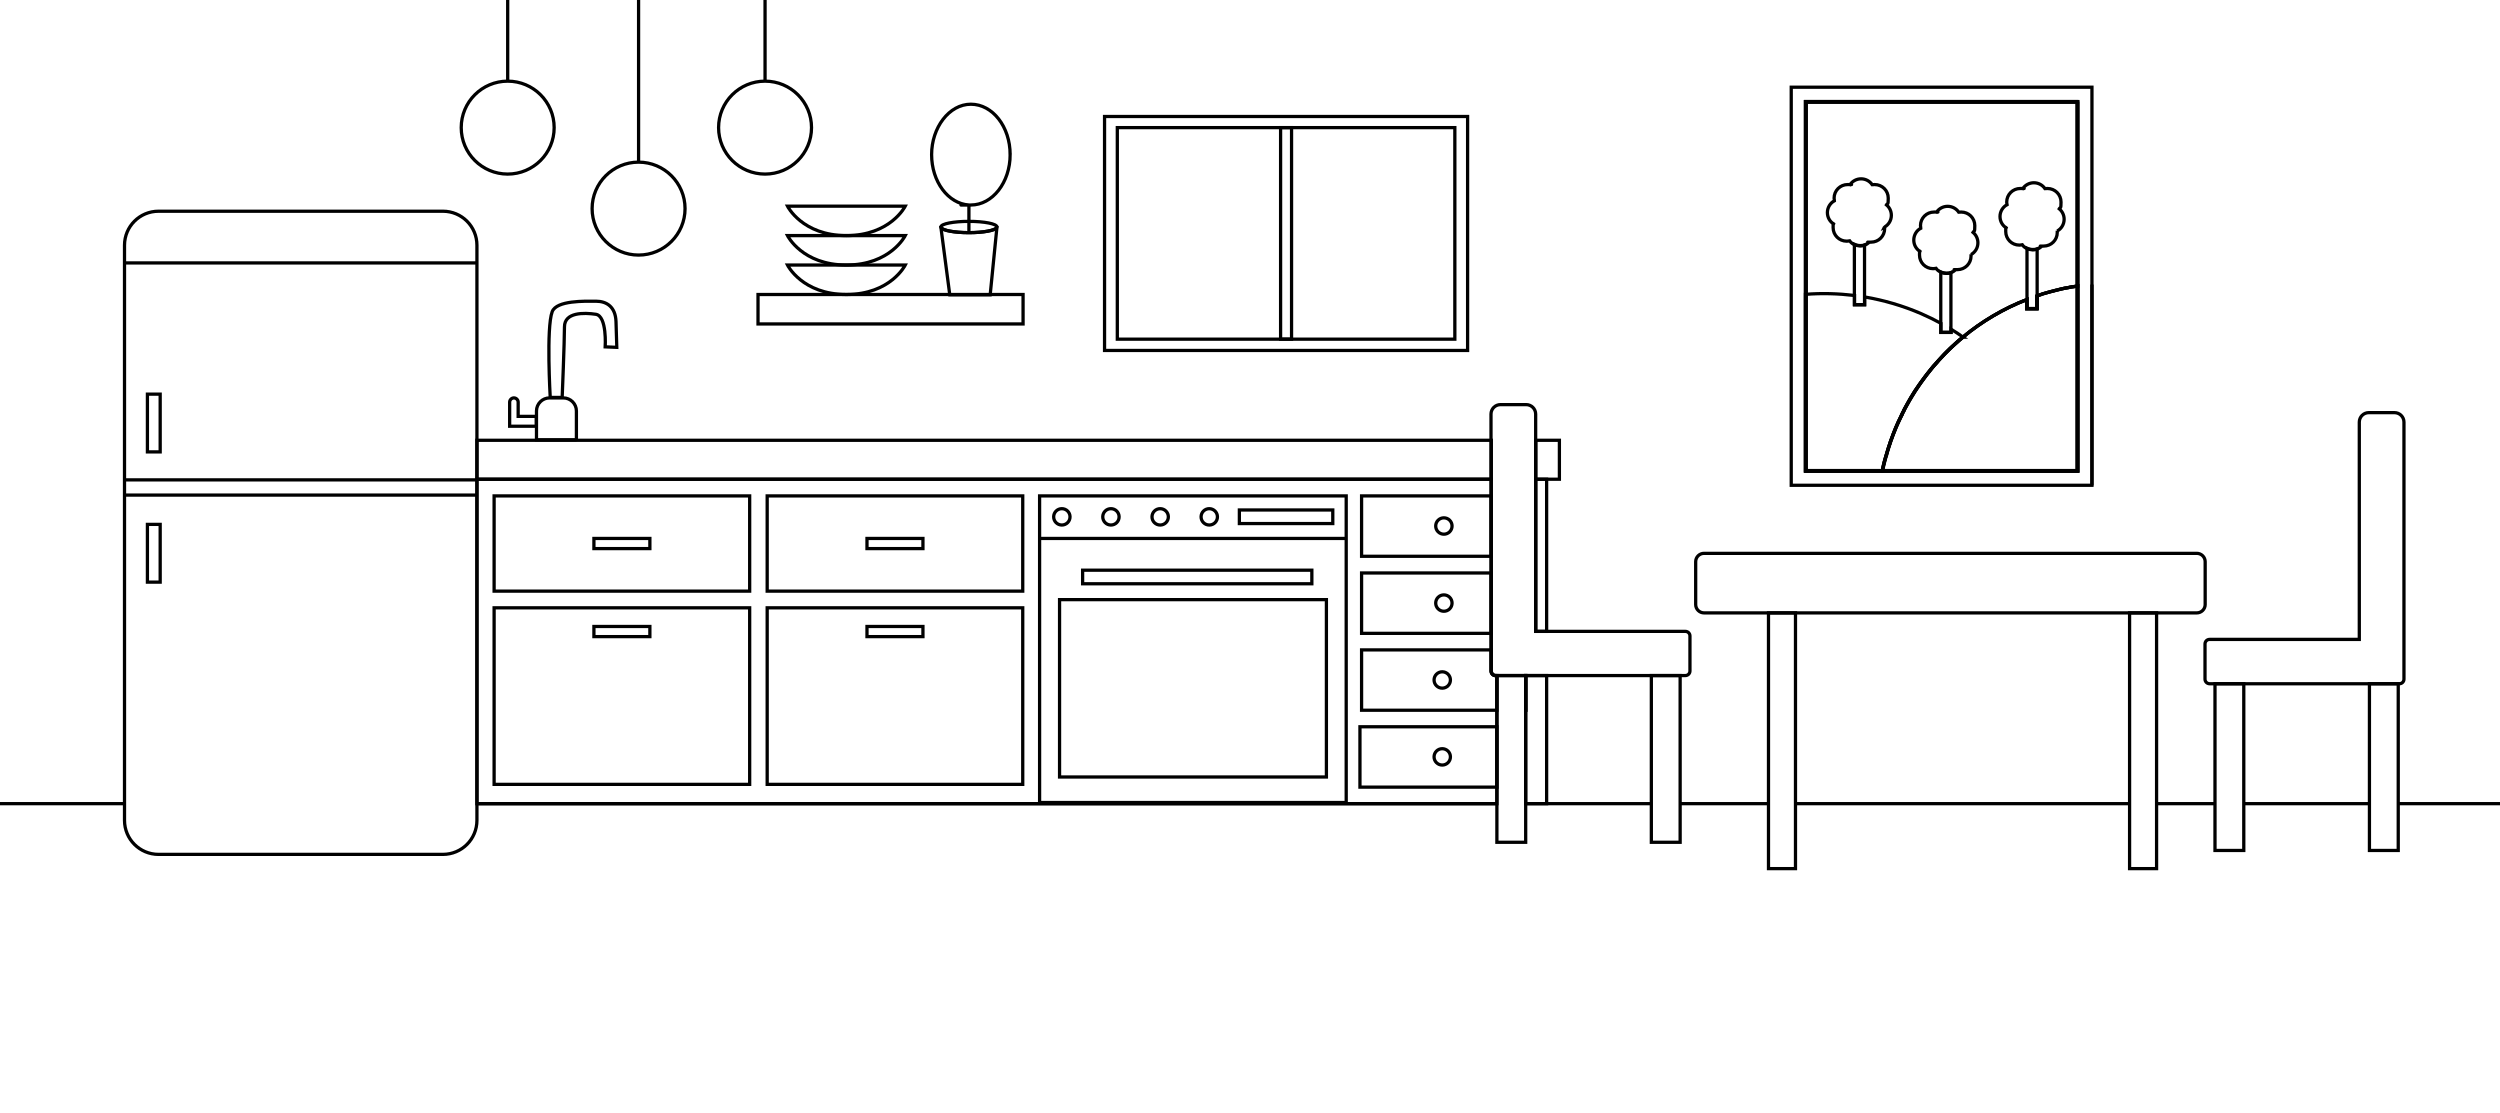 <?xml version="1.0" encoding="UTF-8"?>
<svg id="Layer_1" data-name="Layer 1" xmlns="http://www.w3.org/2000/svg" width="1528" height="680" version="1.1" viewBox="0 0 1528 680">
  <defs>
    <style>
      .cls-1 {
        stroke-miterlimit: 10;
      }

      .cls-1, .cls-2 {
        fill: none;
        stroke: #000;
      }

      .cls-2 {
        stroke-width: 2px;
      }
    </style>
  </defs>
  <g id="Floor_line" data-name="Floor line">
    <line class="cls-2" x1="1448.2" y1="491.2" x2="1371.4" y2="491.2"/>
    <line class="cls-2" x1="1528" y1="491.2" x2="1465.9" y2="491.2"/>
    <line class="cls-2" x1="914.9" y1="491.2" x2="291.5" y2="491.2"/>
    <line class="cls-2" x1="76.1" y1="491.2" y2="491.2"/>
    <line class="cls-2" x1="1080.9" y1="491.2" x2="1026.9" y2="491.2"/>
    <polyline class="cls-2" points="932.5 491.2 945.3 491.2 1009.3 491.2"/>
    <line class="cls-2" x1="1301.6" y1="491.2" x2="1097.4" y2="491.2"/>
    <line class="cls-2" x1="1353.8" y1="491.2" x2="1318.1" y2="491.2"/>
  </g>
  <g id="Layer_16" data-name="Layer 16">
    <path class="cls-2" d="M481.3,162s9,18,36,18,36-18,36-18h-72Z"/>
    <path class="cls-2" d="M481.3,144s9,18,36,18,36-18,36-18h-72Z"/>
    <path class="cls-2" d="M481.3,126s9,18,36,18,36-18,36-18h-72Z"/>
    <path class="cls-2" d="M914.9,412.9v78.3H291.5v-198.3h620v117.2c0,1.5,1.2,2.8,2.8,2.8h.7Z"/>
    <rect class="cls-2" x="932.5" y="412.9" width="12.8" height="78.3"/>
    <rect class="cls-2" x="938.7" y="292.9" width="6.6" height="93"/>
    <rect class="cls-2" x="291.5" y="269.1" width="620" height="23.8"/>
    <rect class="cls-2" x="938.7" y="269.1" width="14.4" height="23.8"/>
    <rect class="cls-2" x="302" y="303.1" width="156.2" height="58.2"/>
    <rect class="cls-2" x="302" y="371.5" width="156.2" height="107.9"/>
    <rect class="cls-2" x="468.9" y="371.5" width="156.2" height="107.9"/>
    <rect class="cls-2" x="468.9" y="303.1" width="156.2" height="58.2"/>
    <rect class="cls-2" x="832.2" y="303.1" width="79.2" height="36.9"/>
    <rect class="cls-2" x="832.2" y="350.2" width="79.2" height="36.9"/>
    <path class="cls-2" d="M914.2,412.9h.7v21.2h-82.7v-36.9h79.2v13c0,1.5,1.2,2.8,2.8,2.8Z"/>
    <rect class="cls-2" x="932.5" y="412.9" width=".2" height="21.2"/>
    <rect class="cls-2" x="831.2" y="444.2" width="83.7" height="36.9"/>
    <rect class="cls-2" x="363" y="329.1" width="34.2" height="6.2"/>
    <rect class="cls-2" x="529.9" y="329.1" width="34.2" height="6.2"/>
    <rect class="cls-2" x="529.9" y="382.9" width="34.2" height="6.2"/>
    <rect class="cls-2" x="363" y="382.9" width="34.2" height="6.2"/>
    <rect class="cls-2" x="647.6" y="366.5" width="163.1" height="108.4"/>
    <g>
      <rect class="cls-2" x="675.1" y="71.2" width="221.9" height="143"/>
      <rect class="cls-2" x="682.9" y="78" width="206.3" height="129.3"/>
      <rect class="cls-2" x="782.7" y="78" width="6.7" height="129.3"/>
    </g>
    <line class="cls-2" x1="310.3" x2="310.3" y2="49.6"/>
    <circle class="cls-2" cx="310.3" cy="78" r="28.4"/>
    <line class="cls-2" x1="467.6" x2="467.6" y2="49.6"/>
    <circle class="cls-2" cx="467.6" cy="78" r="28.4"/>
    <line class="cls-2" x1="390.3" x2="390.3" y2="99.1"/>
    <circle class="cls-2" cx="390.3" cy="127.5" r="28.4"/>
    <g>
      <path class="cls-2" d="M352.4,268.8h-24.5v-17.6c0-4.4,3.6-8,8-8h8.4c4.4,0,8,3.6,8,8v17.6h0Z"/>
      <path class="cls-2" d="M336.3,242.9s-2.5-42.6,1.2-52.4c2.7-7,20-6.4,26.7-6.4s12,3.5,12.3,12.5c.5,14.4.5,15.7.5,15.7l-7.1-.3s1.2-18.8-5.7-19.9c-7.4-1.1-19.2-1.3-19.2,7.7s-1.4,43.1-1.4,43.1h-7.3Z"/>
      <path class="cls-2" d="M316.7,254.5v-8.7c0-1.4-1.2-2.6-2.6-2.6h0c-1.4,0-2.6,1.2-2.6,2.6v14.7h16.3v-6h-11.1Z"/>
    </g>
    <rect class="cls-2" x="463.3" y="180" width="162" height="18"/>
    <g>
      <path class="cls-2" d="M609.3,139.1l-4.1,41.1h-24.7l-5.4-41.1h.1c.9,1.7,8.2,3.1,17,3.1s16.1-1.3,17-3.1h.1Z"/>
      <path class="cls-2" d="M609.3,138.7c0,.1,0,.2-.1.4-.9,1.7-8.2,3.1-17,3.1s-16.1-1.3-17-3.1c0-.1-.1-.2-.1-.4,0-1.9,7.7-3.4,17.1-3.4s17.1,1.5,17.1,3.4Z"/>
      <line class="cls-2" x1="592.2" y1="125.3" x2="592.2" y2="142.1"/>
      <path class="cls-2" d="M617.4,94.5c0,17-10.8,30.8-24,30.8s-.8,0-1.2,0c-12.7-.8-22.8-14.3-22.8-30.8s10.7-30.8,24-30.8,24,13.8,24,30.8Z"/>
    </g>
    <g>
      <rect class="cls-2" x="1080.9" y="374.6" width="16.5" height="156.3"/>
      <rect class="cls-2" x="1301.6" y="374.6" width="16.5" height="156.3"/>
      <path class="cls-2" d="M1342.7,374.6h-301.2c-2.8,0-5.1-2.3-5.1-5.1v-26.2c0-2.8,2.3-5.1,5.1-5.1h301.2c2.8,0,5.1,2.3,5.1,5.1v26.2c0,2.8-2.3,5.1-5.1,5.1Z"/>
      <g>
        <path class="cls-2" d="M1032.9,388.6v21.5c0,1.5-1.2,2.8-2.8,2.8h-116c-1.5,0-2.8-1.2-2.8-2.8v-157c0-3.2,2.6-5.8,5.8-5.8h15.7c3.2,0,5.8,2.6,5.8,5.8v132.8h91.5c1.5,0,2.8,1.2,2.8,2.8Z"/>
        <rect class="cls-2" x="914.9" y="412.9" width="17.6" height="101.9"/>
        <rect class="cls-2" x="1009.3" y="412.9" width="17.6" height="101.9"/>
      </g>
      <g>
        <path class="cls-2" d="M1469.3,258.1v157c0,1.5-1.2,2.8-2.8,2.8h-116c-1.5,0-2.8-1.2-2.8-2.8v-21.5c0-1.5,1.2-2.8,2.8-2.8h91.5v-132.8c0-3.2,2.6-5.8,5.8-5.8h15.7c3.2,0,5.8,2.6,5.8,5.8Z"/>
        <rect class="cls-2" x="1448.2" y="417.9" width="17.6" height="101.9"/>
        <rect class="cls-2" x="1353.8" y="417.9" width="17.6" height="101.9"/>
      </g>
    </g>
    <g id="fridge">
      <path class="cls-2" d="M291.5,149.9v351.5c0,11.5-9.3,20.8-20.8,20.8H96.9c-11.5,0-20.8-9.3-20.8-20.8V149.9c0-11.5,9.3-20.8,20.8-20.8h173.8c11.5,0,20.8,9.3,20.8,20.8Z"/>
      <line class="cls-2" x1="76.1" y1="160.7" x2="291.4" y2="160.7"/>
      <line class="cls-2" x1="76.1" y1="293.3" x2="291.4" y2="293.3"/>
      <line class="cls-2" x1="76.1" y1="302.6" x2="291.4" y2="302.6"/>
      <rect class="cls-2" x="90.1" y="240.9" width="7.8" height="35.3"/>
      <rect class="cls-2" x="90.1" y="320.5" width="7.8" height="35.3"/>
    </g>
    <rect class="cls-2" x="635.4" y="303.1" width="187.4" height="187.4"/>
    <line class="cls-2" x1="635.4" y1="329.1" x2="822.9" y2="329.1"/>
    <circle class="cls-2" cx="649" cy="315.9" r="5"/>
    <circle class="cls-2" cx="679" cy="315.9" r="5"/>
    <circle class="cls-2" cx="709.1" cy="315.9" r="5"/>
    <circle class="cls-2" cx="739.1" cy="315.9" r="5"/>
    <circle class="cls-2" cx="882.5" cy="321.5" r="5"/>
    <circle class="cls-2" cx="882.5" cy="368.6" r="5"/>
    <circle class="cls-2" cx="881.5" cy="415.6" r="5"/>
    <circle class="cls-2" cx="881.5" cy="462.6" r="5"/>
    <rect class="cls-2" x="757.5" y="311.7" width="57.1" height="8.3"/>
    <rect class="cls-2" x="661.7" y="348.5" width="140.1" height="8.3"/>
    <g>
      <path class="cls-2" d="M1278.6,173.9v122.8"/>
      <path class="cls-2" d="M1269.9,62.1v112.8c0,0-.2,0-.2,0-.9.1-1.9.3-2.8.4,0,0-.2,0-.3,0-.9.1-1.9.3-2.8.5-.2,0-.4,0-.6.1-.8.1-1.6.3-2.4.5-.2,0-.3,0-.5.1-.7.1-1.4.3-2.1.5-.2,0-.5.1-.7.2-.3,0-.6.1-.9.2-.6.1-1.3.3-1.9.5-1.9.5-3.9,1.1-5.8,1.6-.5.1-1,.3-1.4.5-.8.2-1.5.5-2.3.8v7.8h-6.2v-5.6c-14.1,5.5-27.4,13.2-39.1,23-.8.7-1.6,1.3-2.4,2-1.5,1.3-2.9,2.6-4.3,3.9-.5.5-1,.9-1.5,1.4-.9.9-1.8,1.8-2.7,2.7-.6.6-1.2,1.2-1.8,1.9-.4.5-.9.9-1.3,1.4-.4.5-.8.9-1.3,1.4,0,0-.2.2-.2.3-.6.7-1.2,1.3-1.8,2,0,0-.1.1-.2.2-.6.6-1.1,1.3-1.6,1.9-.2.2-.3.4-.5.6-.6.7-1.1,1.3-1.6,2-1.3,1.6-2.5,3.2-3.7,4.9-.6.8-1.2,1.6-1.8,2.5-.6.8-1.2,1.7-1.7,2.5-.6.8-1.1,1.7-1.7,2.6-.6.9-1.1,1.7-1.6,2.6-.5.9-1,1.8-1.5,2.6-.5.9-1,1.8-1.5,2.7-.5.9-.9,1.7-1.4,2.6,0,0,0,.1,0,.2-.4.8-.9,1.7-1.3,2.5,0,0,0,.1,0,.2-.4.9-.9,1.8-1.3,2.6-.4.9-.9,1.8-1.3,2.8-.4.8-.7,1.7-1.1,2.5-.5,1.1-.9,2.2-1.3,3.3-.4.9-.7,1.8-1,2.7-.3.9-.7,1.8-1,2.7,0,0,0,.1,0,.2-.3.9-.6,1.7-.9,2.6,0,.1,0,.2-.1.3-.2.7-.4,1.3-.6,2-.2.6-.4,1.2-.5,1.8-.2.8-.4,1.5-.7,2.2-.8,2.9-1.5,5.7-2.1,8.6h-46.9V62.1h166.4Z"/>
      <path class="cls-2" d="M1269.9,174.9v113h-119.5c0-.3.1-.6.2-.9.1-.5.2-1,.3-1.5.1-.5.2-.9.3-1.4.4-1.6.8-3.2,1.3-4.8,0-.3.2-.6.3-.9.1-.4.2-.9.4-1.3.2-.6.3-1.2.5-1.8.2-.7.4-1.3.6-2,0-.1,0-.2.1-.3.3-.9.6-1.7.9-2.6,0,0,0-.1,0-.2.3-.9.7-1.8,1-2.7.3-.9.7-1.8,1-2.7.4-1.1.9-2.2,1.3-3.3.3-.8.7-1.7,1.1-2.5.4-.9.8-1.9,1.3-2.8.4-.8.7-1.6,1.1-2.3,0-.1,0-.2.2-.3,0,0,0-.1,0-.2.4-.9.8-1.7,1.3-2.5,0,0,0-.1,0-.2.5-.9.9-1.7,1.4-2.6.5-.9,1-1.8,1.5-2.7s1-1.8,1.5-2.6c.5-.9,1.1-1.7,1.6-2.6.5-.9,1.1-1.7,1.7-2.6.6-.9,1.1-1.7,1.7-2.5.6-.8,1.2-1.7,1.8-2.5,1.2-1.6,2.4-3.3,3.7-4.9.5-.7,1.1-1.4,1.6-2,.2-.2.3-.4.5-.6.5-.7,1.1-1.3,1.6-1.9,0,0,.1-.1.2-.2.6-.7,1.2-1.4,1.8-2,0-.1.2-.2.2-.3.4-.5.8-.9,1.3-1.4.4-.5.9-.9,1.3-1.4,0,0,0,0,0,0,.4-.4.8-.9,1.2-1.3.2-.2.3-.3.5-.5,0,0,.1-.1.2-.2.5-.5,1-1,1.5-1.5.3-.3.7-.6,1-1,.5-.5,1-.9,1.5-1.4,1.4-1.4,2.9-2.6,4.3-3.9.8-.7,1.6-1.4,2.4-2,11.7-9.7,25-17.5,39.1-23v5.6h6.2v-7.8c.8-.3,1.5-.5,2.3-.8.5-.2,1-.3,1.4-.5,1-.3,2.1-.6,3.1-.9.9-.3,1.8-.5,2.7-.7.6-.2,1.3-.3,1.9-.5.3,0,.6-.2.9-.2.2,0,.5-.1.7-.2.4-.1.9-.2,1.3-.3.2,0,.5-.1.8-.2.2,0,.3,0,.5-.1.8-.2,1.6-.4,2.4-.5.2,0,.4,0,.6-.1.6-.1,1.3-.2,1.9-.4.3,0,.6-.1.9-.2,0,0,.2,0,.3,0,.7-.1,1.3-.2,2-.3,0,0,.2,0,.3,0,.2,0,.3,0,.5,0,0,0,.1,0,.2,0Z"/>
      <rect class="cls-2" x="1103.5" y="62.1" width="166.4" height="225.8"/>
    </g>
    <path class="cls-2" d="M1139.6,149.7v36.5h-6.2v-36.9c1.1.5,2.3.8,3.6.8s1.8-.1,2.6-.4Z"/>
    <path class="cls-2" d="M1151.9,138.6c0,.4,0,.7,0,1.1,0,4.6-3.7,8.3-8.3,8.3s-.7,0-1,0c-.9.8-1.9,1.5-3.1,1.9-.8.3-1.7.4-2.6.4s-2.5-.3-3.6-.8c-1.1-.5-2.1-1.3-2.8-2.3-.6.1-1.2.2-1.8.2-4.6,0-8.3-3.7-8.3-8.3s.1-1.5.3-2.2c-2.3-1.5-3.8-4-3.8-7s1.7-5.8,4.3-7.2c0-.5-.2-1.1-.2-1.6,0-4.6,3.7-8.3,8.3-8.3s1,0,1.4.1c1.5-2.2,4-3.6,6.8-3.6s5.3,1.4,6.8,3.6c.5,0,1-.1,1.5-.1,4.6,0,8.3,3.7,8.3,8.3s-.4,2.9-1.1,4.1c1.8,1.5,3,3.8,3,6.4,0,3.1-1.7,5.8-4.2,7.2Z"/>
    <g>
      <path class="cls-2" d="M1192.4,166.6v36.5h-6.2v-36.9c1.1.5,2.3.8,3.6.8s1.8-.1,2.6-.4Z"/>
      <path class="cls-2" d="M1204.7,155.4c0,.4,0,.7,0,1.1,0,4.6-3.7,8.3-8.3,8.3s-.7,0-1,0c-.9.8-1.9,1.5-3.1,1.9-.8.3-1.7.4-2.6.4s-2.5-.3-3.6-.8c-1.1-.5-2.1-1.3-2.8-2.3-.6.1-1.2.2-1.8.2-4.6,0-8.3-3.7-8.3-8.3s.1-1.5.3-2.2c-2.3-1.5-3.8-4-3.8-7s1.7-5.9,4.3-7.2c0-.5-.2-1.1-.2-1.6,0-4.6,3.7-8.3,8.3-8.3s1,0,1.5.1c1.5-2.2,4-3.6,6.8-3.6s5.3,1.4,6.8,3.6c.5,0,1-.1,1.5-.1,4.6,0,8.3,3.7,8.3,8.3s-.4,2.9-1.1,4.1c1.8,1.5,3,3.8,3,6.4,0,3.1-1.7,5.8-4.2,7.2Z"/>
    </g>
    <g>
      <path class="cls-2" d="M1245.1,152.1v36.5h-6.2v-36.9c1.1.5,2.3.8,3.6.8s1.8-.1,2.6-.4Z"/>
      <path class="cls-2" d="M1257.4,141c0,.4,0,.7,0,1.1,0,4.6-3.7,8.3-8.3,8.3s-.7,0-1,0c-.9.8-1.9,1.5-3.1,1.9-.8.3-1.7.4-2.6.4s-2.5-.3-3.6-.8c-1.1-.5-2.1-1.3-2.8-2.3-.6.1-1.2.2-1.8.2-4.6,0-8.3-3.7-8.3-8.3s.1-1.5.3-2.2c-2.3-1.5-3.8-4-3.8-7s1.7-5.8,4.3-7.2c-.1-.5-.2-1.1-.2-1.6,0-4.6,3.7-8.3,8.3-8.3s1,0,1.5.1c1.5-2.2,4-3.6,6.8-3.6s5.3,1.4,6.8,3.6c.5,0,1-.1,1.5-.1,4.6,0,8.3,3.7,8.3,8.3s-.4,2.9-1.1,4.1c1.8,1.5,3,3.8,3,6.4,0,3.1-1.7,5.8-4.2,7.2Z"/>
    </g>
    <path class="cls-2" d="M1094.8,53.3v243.3h183.8V53.3h-183.8ZM1269.9,287.9h-166.4V62.1h166.4v225.8Z"/>
    <path class="cls-2" d="M1199.8,206.1c-.8.7-1.6,1.3-2.4,2-23.6,20.4-40.4,49-47,79.8h-46.9v-108c10-.8,20-.5,30,.7v5.7h6.2v-4.8c11.8,2,23.4,5.4,34.5,10.2,4.1,1.8,8.2,3.8,12.1,5.9v5.6h6.2v-2c2.5,1.5,5,3.2,7.4,4.9Z"/>
    <path class="cls-2" d="M1269.9,174.9v113h-119.5c0-.3.1-.6.2-.9.1-.5.2-1,.3-1.5.1-.5.2-.9.3-1.4.4-1.6.8-3.2,1.3-4.8,0-.3.2-.6.3-.9.1-.4.2-.9.4-1.3.2-.6.3-1.2.5-1.8.2-.7.4-1.3.6-2,0-.1,0-.2.1-.3.3-.9.6-1.7.9-2.6,0,0,0-.1,0-.2.3-.9.7-1.8,1-2.7.3-.9.7-1.8,1-2.7.4-1.1.9-2.2,1.3-3.3.3-.8.7-1.7,1.1-2.5.4-.9.8-1.9,1.3-2.8.4-.8.7-1.6,1.1-2.3,0-.1,0-.2.2-.3,0,0,0-.1,0-.2.4-.9.8-1.7,1.3-2.5,0,0,0-.1,0-.2.5-.9.9-1.7,1.4-2.6.5-.9,1-1.8,1.5-2.7s1-1.8,1.5-2.6c.5-.9,1.1-1.7,1.6-2.6.5-.9,1.1-1.7,1.7-2.6.6-.9,1.1-1.7,1.7-2.5.6-.8,1.2-1.7,1.8-2.5,1.2-1.6,2.4-3.3,3.7-4.9.5-.7,1.1-1.4,1.6-2,.2-.2.3-.4.5-.6.5-.7,1.1-1.3,1.6-1.9,0,0,.1-.1.2-.2.6-.7,1.2-1.4,1.8-2,0-.1.2-.2.2-.3.4-.5.8-.9,1.3-1.4.4-.5.9-.9,1.3-1.4,0,0,0,0,0,0,.4-.4.8-.9,1.2-1.3.2-.2.3-.3.5-.5,0,0,.1-.1.2-.2.5-.5,1-1,1.5-1.5.3-.3.7-.6,1-1,.5-.5,1-.9,1.5-1.4,1.4-1.4,2.9-2.6,4.3-3.9.8-.7,1.6-1.4,2.4-2,11.7-9.7,25-17.5,39.1-23v5.6h6.2v-7.8c.8-.3,1.5-.5,2.3-.8.5-.2,1-.3,1.4-.5,1-.3,2.1-.6,3.1-.9.9-.3,1.8-.5,2.7-.7.6-.2,1.3-.3,1.9-.5.3,0,.6-.2.9-.2.2,0,.5-.1.7-.2.4-.1.9-.2,1.3-.3.2,0,.5-.1.8-.2.2,0,.3,0,.5-.1.8-.2,1.6-.4,2.4-.5.2,0,.4,0,.6-.1.6-.1,1.3-.2,1.9-.4.3,0,.6-.1.9-.2,0,0,.2,0,.3,0,.7-.1,1.3-.2,2-.3,0,0,.2,0,.3,0,.2,0,.3,0,.5,0,0,0,.1,0,.2,0Z"/>
    <rect class="cls-1" x="1104.5" y="63" width="164.4" height="224.1"/>
  </g>
</svg>